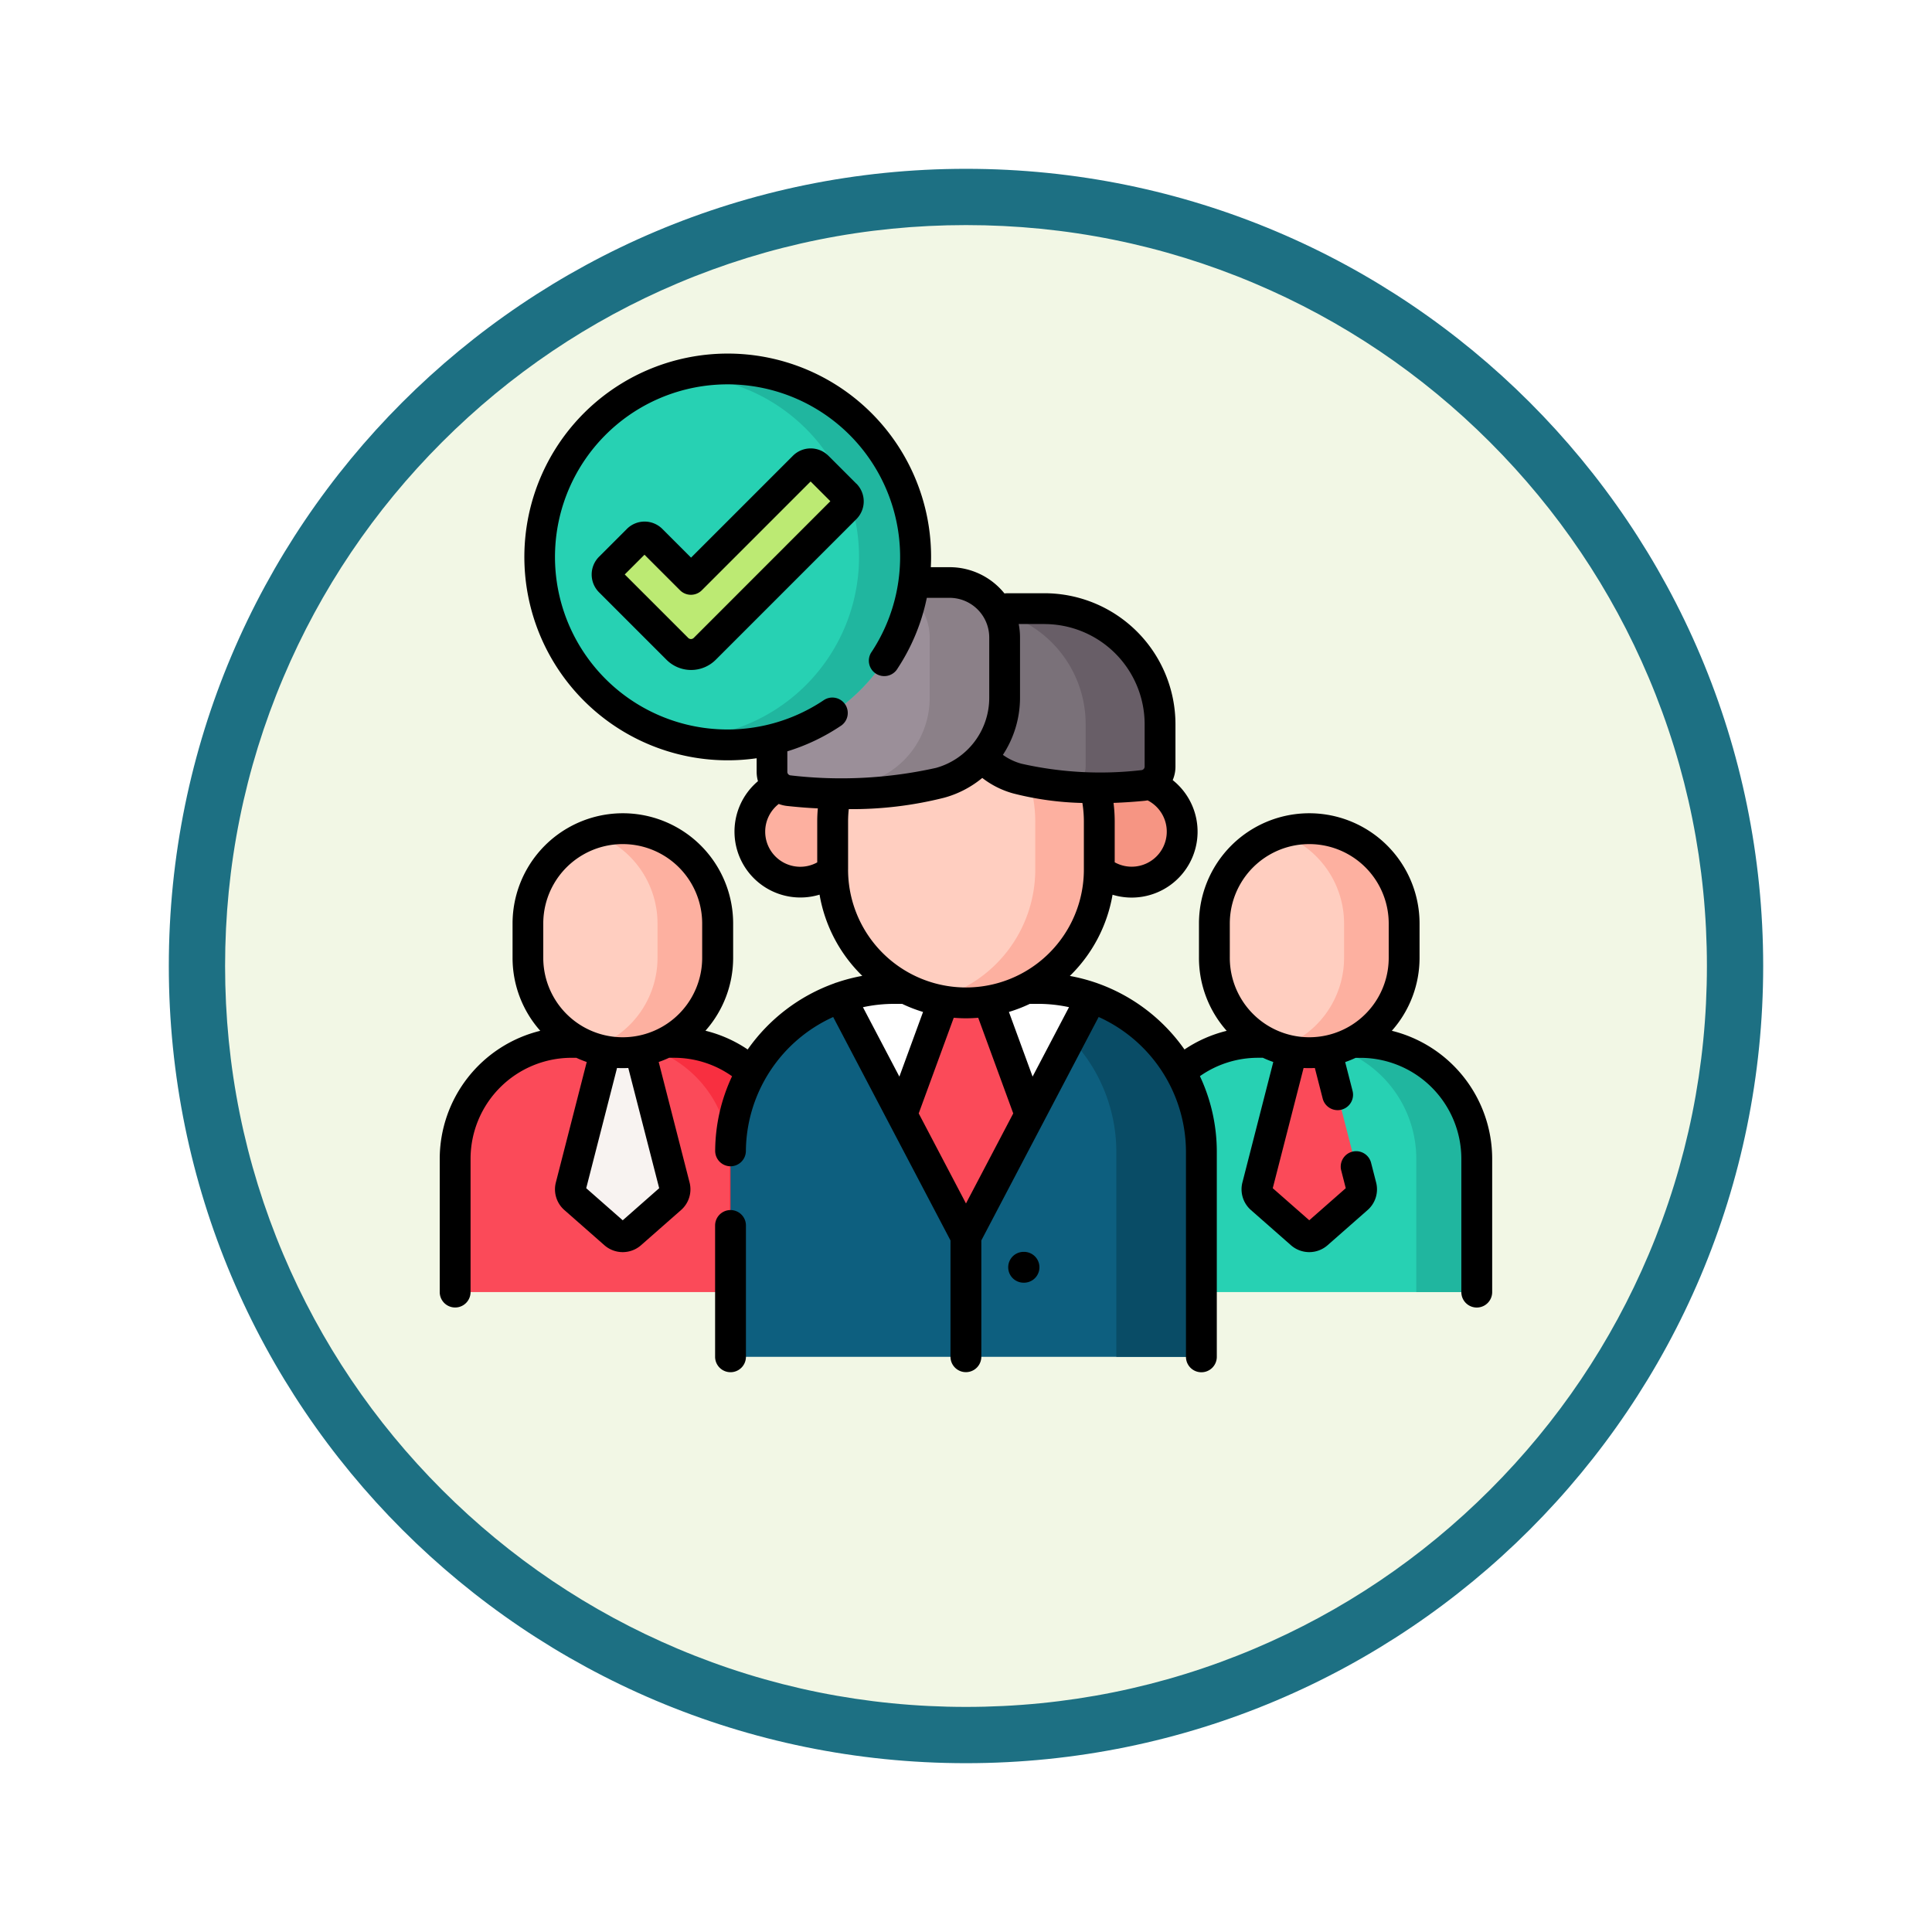 <svg xmlns="http://www.w3.org/2000/svg" xmlns:xlink="http://www.w3.org/1999/xlink" width="103" height="103" viewBox="0 0 103 103">
  <defs>
    <filter id="Path_982547" x="0" y="0" width="103" height="103" filterUnits="userSpaceOnUse">
      <feOffset dy="3" input="SourceAlpha"/>
      <feGaussianBlur stdDeviation="3" result="blur"/>
      <feFlood flood-opacity="0.161"/>
      <feComposite operator="in" in2="blur"/>
      <feComposite in="SourceGraphic"/>
    </filter>
  </defs>
  <g id="Group_1228555" data-name="Group 1228555" transform="translate(-184 -1624)">
    <g id="Group_1228275" data-name="Group 1228275">
      <g id="Group_1228095" data-name="Group 1228095" transform="translate(0 312)">
        <g id="Group_1202412" data-name="Group 1202412" transform="translate(193 1318)">
          <g id="Group_1202212" data-name="Group 1202212">
            <g id="Group_1174813" data-name="Group 1174813">
              <g id="Group_1201680" data-name="Group 1201680">
                <g id="Group_1201330" data-name="Group 1201330">
                  <g id="Group_1172010" data-name="Group 1172010">
                    <g id="Group_1171046" data-name="Group 1171046">
                      <g id="Group_1148525" data-name="Group 1148525">
                        <g transform="matrix(1, 0, 0, 1, -9, -6)" filter="url(#Path_982547)">
                          <g id="Path_982547-2" data-name="Path 982547" transform="translate(9 6)" fill="#f2f7e5">
                            <path d="M 42.5 83.5 C 36.964 83.5 31.595 82.416 26.541 80.279 C 21.659 78.214 17.274 75.257 13.509 71.491 C 9.743 67.726 6.786 63.341 4.721 58.459 C 2.584 53.405 1.5 48.036 1.5 42.5 C 1.5 36.964 2.584 31.595 4.721 26.541 C 6.786 21.659 9.743 17.274 13.509 13.509 C 17.274 9.743 21.659 6.786 26.541 4.721 C 31.595 2.584 36.964 1.5 42.5 1.5 C 48.036 1.5 53.405 2.584 58.459 4.721 C 63.341 6.786 67.726 9.743 71.491 13.509 C 75.257 17.274 78.214 21.659 80.279 26.541 C 82.416 31.595 83.5 36.964 83.5 42.5 C 83.5 48.036 82.416 53.405 80.279 58.459 C 78.214 63.341 75.257 67.726 71.491 71.491 C 67.726 75.257 63.341 78.214 58.459 80.279 C 53.405 82.416 48.036 83.5 42.5 83.5 Z" stroke="none"/>
                            <path d="M 42.5 3 C 37.166 3 31.994 4.044 27.126 6.103 C 22.422 8.092 18.198 10.941 14.569 14.569 C 10.941 18.198 8.092 22.422 6.103 27.126 C 4.044 31.994 3 37.166 3 42.5 C 3 47.834 4.044 53.006 6.103 57.874 C 8.092 62.578 10.941 66.802 14.569 70.431 C 18.198 74.059 22.422 76.908 27.126 78.897 C 31.994 80.956 37.166 82 42.5 82 C 47.834 82 53.006 80.956 57.874 78.897 C 62.578 76.908 66.802 74.059 70.431 70.431 C 74.059 66.802 76.908 62.578 78.897 57.874 C 80.956 53.006 82 47.834 82 42.5 C 82 37.166 80.956 31.994 78.897 27.126 C 76.908 22.422 74.059 18.198 70.431 14.569 C 66.802 10.941 62.578 8.092 57.874 6.103 C 53.006 4.044 47.834 3 42.5 3 M 42.5 0 C 65.972 0 85 19.028 85 42.5 C 85 65.972 65.972 85 42.5 85 C 19.028 85 0 65.972 0 42.5 C 0 19.028 19.028 0 42.5 0 Z" stroke="none" fill="#1d7083"/>
                          </g>
                        </g>
                      </g>
                    </g>
                  </g>
                </g>
              </g>
            </g>
          </g>
        </g>
      </g>
      <g id="lider_1_" data-name="lider (1)" transform="translate(207.443 1634.637)">
        <g id="Group_1228273" data-name="Group 1228273" transform="translate(0.822 9.028)">
          <g id="Group_1228269" data-name="Group 1228269" transform="translate(0 11.392)">
            <g id="Group_1228263" data-name="Group 1228263" transform="translate(0 13.12)">
              <g id="Group_1228255" data-name="Group 1228255" transform="translate(36.602)">
                <g id="Group_1228254" data-name="Group 1228254">
                  <g id="Group_1228253" data-name="Group 1228253">
                    <g id="Group_1228252" data-name="Group 1228252">
                      <path id="Path_1210623" data-name="Path 1210623" d="M359.338,356.642H341.47v-7.108a6.2,6.2,0,0,1,6.2-6.2h5.459a6.2,6.2,0,0,1,6.2,6.2v7.108Z" transform="translate(-341.47 -331.935)" fill="#27d1b3"/>
                      <g id="Group_1228249" data-name="Group 1228249" transform="translate(6.146 11.395)">
                        <g id="Group_1228248" data-name="Group 1228248">
                          <path id="Path_1210624" data-name="Path 1210624" d="M402.9,351.655l-2.134,1.876a.654.654,0,0,1-.864,0l-2.134-1.876a.654.654,0,0,1-.2-.654l1.965-7.67h1.6L403.1,351A.655.655,0,0,1,402.9,351.655Z" transform="translate(-397.548 -343.331)" fill="#fb4a59"/>
                        </g>
                      </g>
                      <path id="Path_1210625" data-name="Path 1210625" d="M427.858,349.534v7.108h-3.229v-7.108a6.205,6.205,0,0,0-6.2-6.2h3.229A6.206,6.206,0,0,1,427.858,349.534Z" transform="translate(-409.99 -331.935)" fill="#20b69f"/>
                      <g id="Group_1228251" data-name="Group 1228251" transform="translate(3.876)">
                        <g id="Group_1228250" data-name="Group 1228250">
                          <path id="Path_1210626" data-name="Path 1210626" d="M381.891,251.3a5.058,5.058,0,0,1-5.058-5.058v-1.826a5.058,5.058,0,0,1,10.116,0v1.826A5.058,5.058,0,0,1,381.891,251.3Z" transform="translate(-376.833 -239.36)" fill="#ffcec0"/>
                          <path id="Path_1210627" data-name="Path 1210627" d="M415.039,244.423v1.825a5.061,5.061,0,0,1-6.659,4.8,5.061,5.061,0,0,0,3.456-4.8v-1.825a5.062,5.062,0,0,0-3.456-4.8,5.059,5.059,0,0,1,6.659,4.8Z" transform="translate(-404.923 -239.364)" fill="#fdb0a0"/>
                        </g>
                      </g>
                    </g>
                  </g>
                </g>
              </g>
              <g id="Group_1228262" data-name="Group 1228262">
                <g id="Group_1228261" data-name="Group 1228261">
                  <g id="Group_1228260" data-name="Group 1228260">
                    <path id="Path_1210628" data-name="Path 1210628" d="M25.368,356.642H7.5v-7.108a6.2,6.2,0,0,1,6.2-6.2h5.459a6.2,6.2,0,0,1,6.2,6.2v7.108Z" transform="translate(-7.5 -331.935)" fill="#fb4a59"/>
                    <g id="Group_1228257" data-name="Group 1228257" transform="translate(6.146 11.395)">
                      <g id="Group_1228256" data-name="Group 1228256">
                        <path id="Path_1210629" data-name="Path 1210629" d="M68.931,351.655,66.8,353.531a.654.654,0,0,1-.864,0L63.8,351.655a.654.654,0,0,1-.2-.654l1.965-7.67h1.6L69.133,351A.655.655,0,0,1,68.931,351.655Z" transform="translate(-63.578 -343.331)" fill="#f8f3f1"/>
                      </g>
                    </g>
                    <path id="Path_1210630" data-name="Path 1210630" d="M93.888,349.534v7.108H90.658v-7.108a6.205,6.205,0,0,0-6.2-6.2h3.229A6.206,6.206,0,0,1,93.888,349.534Z" transform="translate(-76.02 -331.935)" fill="#f82f40"/>
                    <g id="Group_1228259" data-name="Group 1228259" transform="translate(3.876)">
                      <g id="Group_1228258" data-name="Group 1228258">
                        <path id="Path_1210631" data-name="Path 1210631" d="M47.921,251.3a5.058,5.058,0,0,1-5.058-5.058v-1.826a5.058,5.058,0,1,1,10.116,0v1.826A5.058,5.058,0,0,1,47.921,251.3Z" transform="translate(-42.863 -239.36)" fill="#ffcec0"/>
                        <path id="Path_1210632" data-name="Path 1210632" d="M81.069,244.423v1.825a5.061,5.061,0,0,1-6.659,4.8,5.061,5.061,0,0,0,3.456-4.8v-1.825a5.062,5.062,0,0,0-3.456-4.8,5.059,5.059,0,0,1,6.659,4.8Z" transform="translate(-70.953 -239.364)" fill="#fdb0a0"/>
                      </g>
                    </g>
                  </g>
                </g>
              </g>
            </g>
            <g id="Group_1228268" data-name="Group 1228268" transform="translate(14.681 0)">
              <path id="Path_1210633" data-name="Path 1210633" d="M166.565,336.743H141.458v-10.92a8.718,8.718,0,0,1,8.718-8.718h7.67a8.718,8.718,0,0,1,8.718,8.718v10.92Z" transform="translate(-141.458 -295.463)" fill="#0d5f7f"/>
              <path id="Path_1210634" data-name="Path 1210634" d="M262.846,325.822v10.92h-4.538v-10.92a8.72,8.72,0,0,0-8.718-8.718h4.538A8.72,8.72,0,0,1,262.846,325.822Z" transform="translate(-237.739 -295.463)" fill="#094c66"/>
              <path id="Path_1210635" data-name="Path 1210635" d="M208.305,317.591l-6.695,12.751-6.695-12.751a8.729,8.729,0,0,1,2.86-.48h7.669A8.729,8.729,0,0,1,208.305,317.591Z" transform="translate(-189.057 -295.47)" fill="#fff"/>
              <path id="Path_1210636" data-name="Path 1210636" d="M231.659,323.833l-3.417,6.509-3.417-6.509,2.461-6.722H229.2Z" transform="translate(-215.689 -295.47)" fill="#fb4a59"/>
              <g id="Group_1228267" data-name="Group 1228267" transform="translate(1.027)">
                <g id="Group_1228264" data-name="Group 1228264" transform="translate(0 10.588)">
                  <circle id="Ellipse_13406" data-name="Ellipse 13406" cx="2.692" cy="2.692" r="2.692" fill="#fdb0a0"/>
                </g>
                <g id="Group_1228265" data-name="Group 1228265" transform="translate(17.669 10.588)">
                  <circle id="Ellipse_13407" data-name="Ellipse 13407" cx="2.692" cy="2.692" r="2.692" fill="#f69583"/>
                </g>
                <g id="Group_1228266" data-name="Group 1228266" transform="translate(4.419 5.629)">
                  <path id="Path_1210637" data-name="Path 1210637" d="M198.256,187.789a7.107,7.107,0,0,1-7.107-7.107v-2.566a7.107,7.107,0,0,1,14.215,0v2.566a7.107,7.107,0,0,1-7.107,7.107Z" transform="translate(-191.149 -171.008)" fill="#ffcec0"/>
                  <path id="Path_1210638" data-name="Path 1210638" d="M249.238,178.114v2.565a7.107,7.107,0,0,1-7.108,7.108,7.036,7.036,0,0,1-1.707-.207,7.108,7.108,0,0,0,5.4-6.9v-2.565a7.111,7.111,0,0,0-5.4-6.9,7.106,7.106,0,0,1,8.815,6.9Z" transform="translate(-235.023 -171.006)" fill="#fdb0a0"/>
                </g>
                <path id="Path_1210639" data-name="Path 1210639" d="M263.984,141.778a19.931,19.931,0,0,1-6.7-.369,3.986,3.986,0,0,1-2.917-3.856v-2.713a2.49,2.49,0,0,1,2.49-2.49h1.873a6.161,6.161,0,0,1,6.161,6.161v2.258A1.012,1.012,0,0,1,263.984,141.778Z" transform="translate(-243.024 -130.959)" fill="#7a7179"/>
                <path id="Path_1210640" data-name="Path 1210640" d="M278.574,138.509v2.258a1.012,1.012,0,0,1-.914,1.007,23.279,23.279,0,0,1-4.365.036c.144-.013.277-.024.4-.036a1.012,1.012,0,0,0,.912-1.007v-2.258a6.16,6.16,0,0,0-4.876-6.027,2.452,2.452,0,0,1,.806-.135h1.873A6.161,6.161,0,0,1,278.574,138.509Z" transform="translate(-256.701 -130.955)" fill="#685e67"/>
                <path id="Path_1210641" data-name="Path 1210641" d="M162.5,130.747a23.724,23.724,0,0,0,8.064-.417A4.7,4.7,0,0,0,174,125.785v-3.2a2.936,2.936,0,0,0-2.936-2.936h-2.208a7.262,7.262,0,0,0-7.262,7.262v2.826A1.012,1.012,0,0,0,162.5,130.747Z" transform="translate(-160.417 -119.651)" fill="#9b8f99"/>
                <path id="Path_1210642" data-name="Path 1210642" d="M189.487,122.582v3.2a4.7,4.7,0,0,1-3.437,4.546,22.382,22.382,0,0,1-7.063.505,16.859,16.859,0,0,0,3.066-.505,4.7,4.7,0,0,0,3.439-4.546v-3.2a2.937,2.937,0,0,0-2.246-2.853,7.253,7.253,0,0,1,1.1-.082h2.209A2.935,2.935,0,0,1,189.487,122.582Z" transform="translate(-175.901 -119.647)" fill="#8b8088"/>
              </g>
            </g>
          </g>
          <g id="Group_1228272" data-name="Group 1228272" transform="translate(4.503 0)">
            <g id="Group_1228270" data-name="Group 1228270">
              <circle id="Ellipse_13408" data-name="Ellipse 13408" cx="10.022" cy="10.022" r="10.022" fill="#27d1b3"/>
              <path id="Path_1210643" data-name="Path 1210643" d="M128.439,25.732A10.03,10.03,0,0,1,115.758,35.4a9.665,9.665,0,0,0,0-19.33,10.032,10.032,0,0,1,12.683,9.665Z" transform="translate(-108.394 -15.71)" fill="#20b69f"/>
            </g>
            <g id="Group_1228271" data-name="Group 1228271" transform="translate(3.595 5.063)">
              <path id="Path_1210644" data-name="Path 1210644" d="M85.133,71.764l-3.6-3.6a.516.516,0,0,1,0-.729l1.485-1.485a.516.516,0,0,1,.729,0l2.111,2.111,6.012-6.012a.516.516,0,0,1,.729,0l1.485,1.485a.516.516,0,0,1,0,.729l-7.5,7.5A1.031,1.031,0,0,1,85.133,71.764Z" transform="translate(-81.385 -61.9)" fill="#bcea73"/>
            </g>
          </g>
        </g>
        <g id="Group_1228274" data-name="Group 1228274" transform="translate(0 8.206)">
          <path id="Path_1210645" data-name="Path 1210645" d="M50.76,44.315a5.855,5.855,0,0,0,1.477-3.892V38.6a5.88,5.88,0,0,0-11.76,0v1.826a5.854,5.854,0,0,0,1.478,3.893,7.028,7.028,0,0,0-2.25.995,9.586,9.586,0,0,0-4.64-3.53.815.815,0,0,0-.089-.031,9.461,9.461,0,0,0-1.383-.36,7.918,7.918,0,0,0,2.277-4.329,3.513,3.513,0,0,0,3.207-6.111,1.837,1.837,0,0,0,.147-.719V27.973a6.991,6.991,0,0,0-6.983-6.983H30.369c-.087,0-.175,0-.262.011a3.751,3.751,0,0,0-2.926-1.4h-1c.009-.182.015-.365.015-.548a10.842,10.842,0,1,0-9.3,10.734v.723a1.845,1.845,0,0,0,.07.5,3.513,3.513,0,0,0,3.284,6.049,7.918,7.918,0,0,0,2.278,4.33,9.448,9.448,0,0,0-1.36.353.823.823,0,0,0-.136.048,9.612,9.612,0,0,0-4.614,3.524,6.994,6.994,0,0,0-2.252-1,5.854,5.854,0,0,0,1.477-3.892V38.6a5.88,5.88,0,1,0-11.76,0v1.826a5.855,5.855,0,0,0,1.477,3.892A7.038,7.038,0,0,0,0,51.139v7.108a.822.822,0,0,0,1.644,0V51.139a5.388,5.388,0,0,1,5.382-5.382h.256a5.865,5.865,0,0,0,.555.224L6.192,52.4a1.469,1.469,0,0,0,.455,1.475l2.134,1.876a1.48,1.48,0,0,0,1.949,0l2.134-1.876a1.469,1.469,0,0,0,.455-1.475l-1.645-6.42a5.865,5.865,0,0,0,.555-.224h.256a5.352,5.352,0,0,1,3.1.985,9.459,9.459,0,0,0-.9,3.973.822.822,0,0,0,.816.827H15.5a.822.822,0,0,0,.822-.816,7.916,7.916,0,0,1,4.654-7.142l6.254,11.911v6.2a.822.822,0,0,0,1.644,0v-6.2l6.255-11.913a7.906,7.906,0,0,1,4.655,7.2V61.7a.822.822,0,1,0,1.644,0V50.778a9.484,9.484,0,0,0-.9-4.042,5.386,5.386,0,0,1,3.1-.98h.256a5.847,5.847,0,0,0,.555.224L42.794,52.4a1.47,1.47,0,0,0,.455,1.475l2.134,1.876a1.48,1.48,0,0,0,1.949,0l2.134-1.876a1.469,1.469,0,0,0,.455-1.475l-.263-1.025a.822.822,0,1,0-1.592.408l.237.926-1.946,1.71-1.946-1.71L46.055,46.3q.15.008.3.008t.3-.008l.418,1.63a.822.822,0,0,0,1.593-.408l-.394-1.537a5.825,5.825,0,0,0,.559-.226l.037,0h.215a5.388,5.388,0,0,1,5.382,5.382v7.108a.822.822,0,0,0,1.644,0V51.139a7.038,7.038,0,0,0-5.353-6.823ZM5.52,38.6a4.236,4.236,0,0,1,8.472,0v1.826a4.236,4.236,0,1,1-8.472,0V38.6ZM11.7,52.709,9.756,54.42,7.81,52.709,9.453,46.3q.15.008.3.008t.3-.008Zm25.19-17.14a1.856,1.856,0,0,1-.905-.235V33.156a7.953,7.953,0,0,0-.063-.989c.639-.023,1.2-.066,1.648-.11.057-.006.113-.014.168-.025a1.87,1.87,0,0,1-.848,3.537ZM32.242,22.634a5.345,5.345,0,0,1,5.339,5.339v2.258a.19.19,0,0,1-.172.19,19.056,19.056,0,0,1-6.4-.344,3.1,3.1,0,0,1-.985-.47,5.56,5.56,0,0,0,.913-3.054v-3.2a3.764,3.764,0,0,0-.07-.722h1.374ZM21.381,28.062a.822.822,0,1,0-.916-1.365A9.2,9.2,0,1,1,23.037,24.1a.822.822,0,1,0,1.373.9,10.78,10.78,0,0,0,1.558-3.765h1.214a2.116,2.116,0,0,1,2.114,2.114v3.2A3.879,3.879,0,0,1,26.463,30.3,23.193,23.193,0,0,1,18.7,30.7a.189.189,0,0,1-.168-.19V29.418a10.783,10.783,0,0,0,2.849-1.357ZM17.352,33.7a1.867,1.867,0,0,1,.722-1.476,1.837,1.837,0,0,0,.453.108c.451.048,1.006.1,1.631.128-.021.233-.032.466-.032.7v2.179A1.869,1.869,0,0,1,17.352,33.7Zm4.419,2.022V33.156a6.234,6.234,0,0,1,.036-.656,20.1,20.1,0,0,0,5.087-.609,5.417,5.417,0,0,0,2.03-1.054,4.748,4.748,0,0,0,1.654.827,16.327,16.327,0,0,0,3.684.507,6.339,6.339,0,0,1,.079.985v2.566a6.285,6.285,0,1,1-12.571,0Zm6.285,17.8-2.52-4.8,1.868-5.1c.215.018.432.029.652.029s.437-.011.652-.029l1.868,5.1ZM24.221,42.882h.432a7.873,7.873,0,0,0,1.114.431L24.505,46.76l-1.942-3.7A7.854,7.854,0,0,1,24.221,42.882Zm7.386,3.877-1.262-3.447a7.875,7.875,0,0,0,1.115-.431h.43a7.9,7.9,0,0,1,1.659.177Zm10.514-6.336V38.6a4.236,4.236,0,0,1,8.472,0v1.826a4.236,4.236,0,0,1-8.472,0Z" transform="translate(0 -8.206)"/>
          <path id="Path_1210646" data-name="Path 1210646" d="M134.78,424.906a.822.822,0,0,0-.822.822v7a.822.822,0,0,0,1.644,0v-7A.822.822,0,0,0,134.78,424.906Z" transform="translate(-119.277 -379.237)"/>
          <path id="Path_1210647" data-name="Path 1210647" d="M277.376,445.24h-.021a.822.822,0,0,0,0,1.644h.021a.822.822,0,0,0,0-1.644Z" transform="translate(-246.226 -397.343)"/>
          <path id="Path_1210648" data-name="Path 1210648" d="M88,56.277l-1.485-1.485a1.337,1.337,0,0,0-1.892,0l-5.431,5.431-1.53-1.53a1.337,1.337,0,0,0-1.892,0l-1.485,1.485a1.339,1.339,0,0,0,0,1.892l3.6,3.6a1.855,1.855,0,0,0,2.621,0l7.5-7.5a1.339,1.339,0,0,0,0-1.892ZM79.337,64.5a.21.21,0,0,1-.3,0l-3.38-3.38,1.052-1.052,1.895,1.895a.822.822,0,0,0,1.162,0l5.8-5.8,1.052,1.052Z" transform="translate(-65.793 -49.337)"/>
        </g>
      </g>
    </g>
  </g>
</svg>

